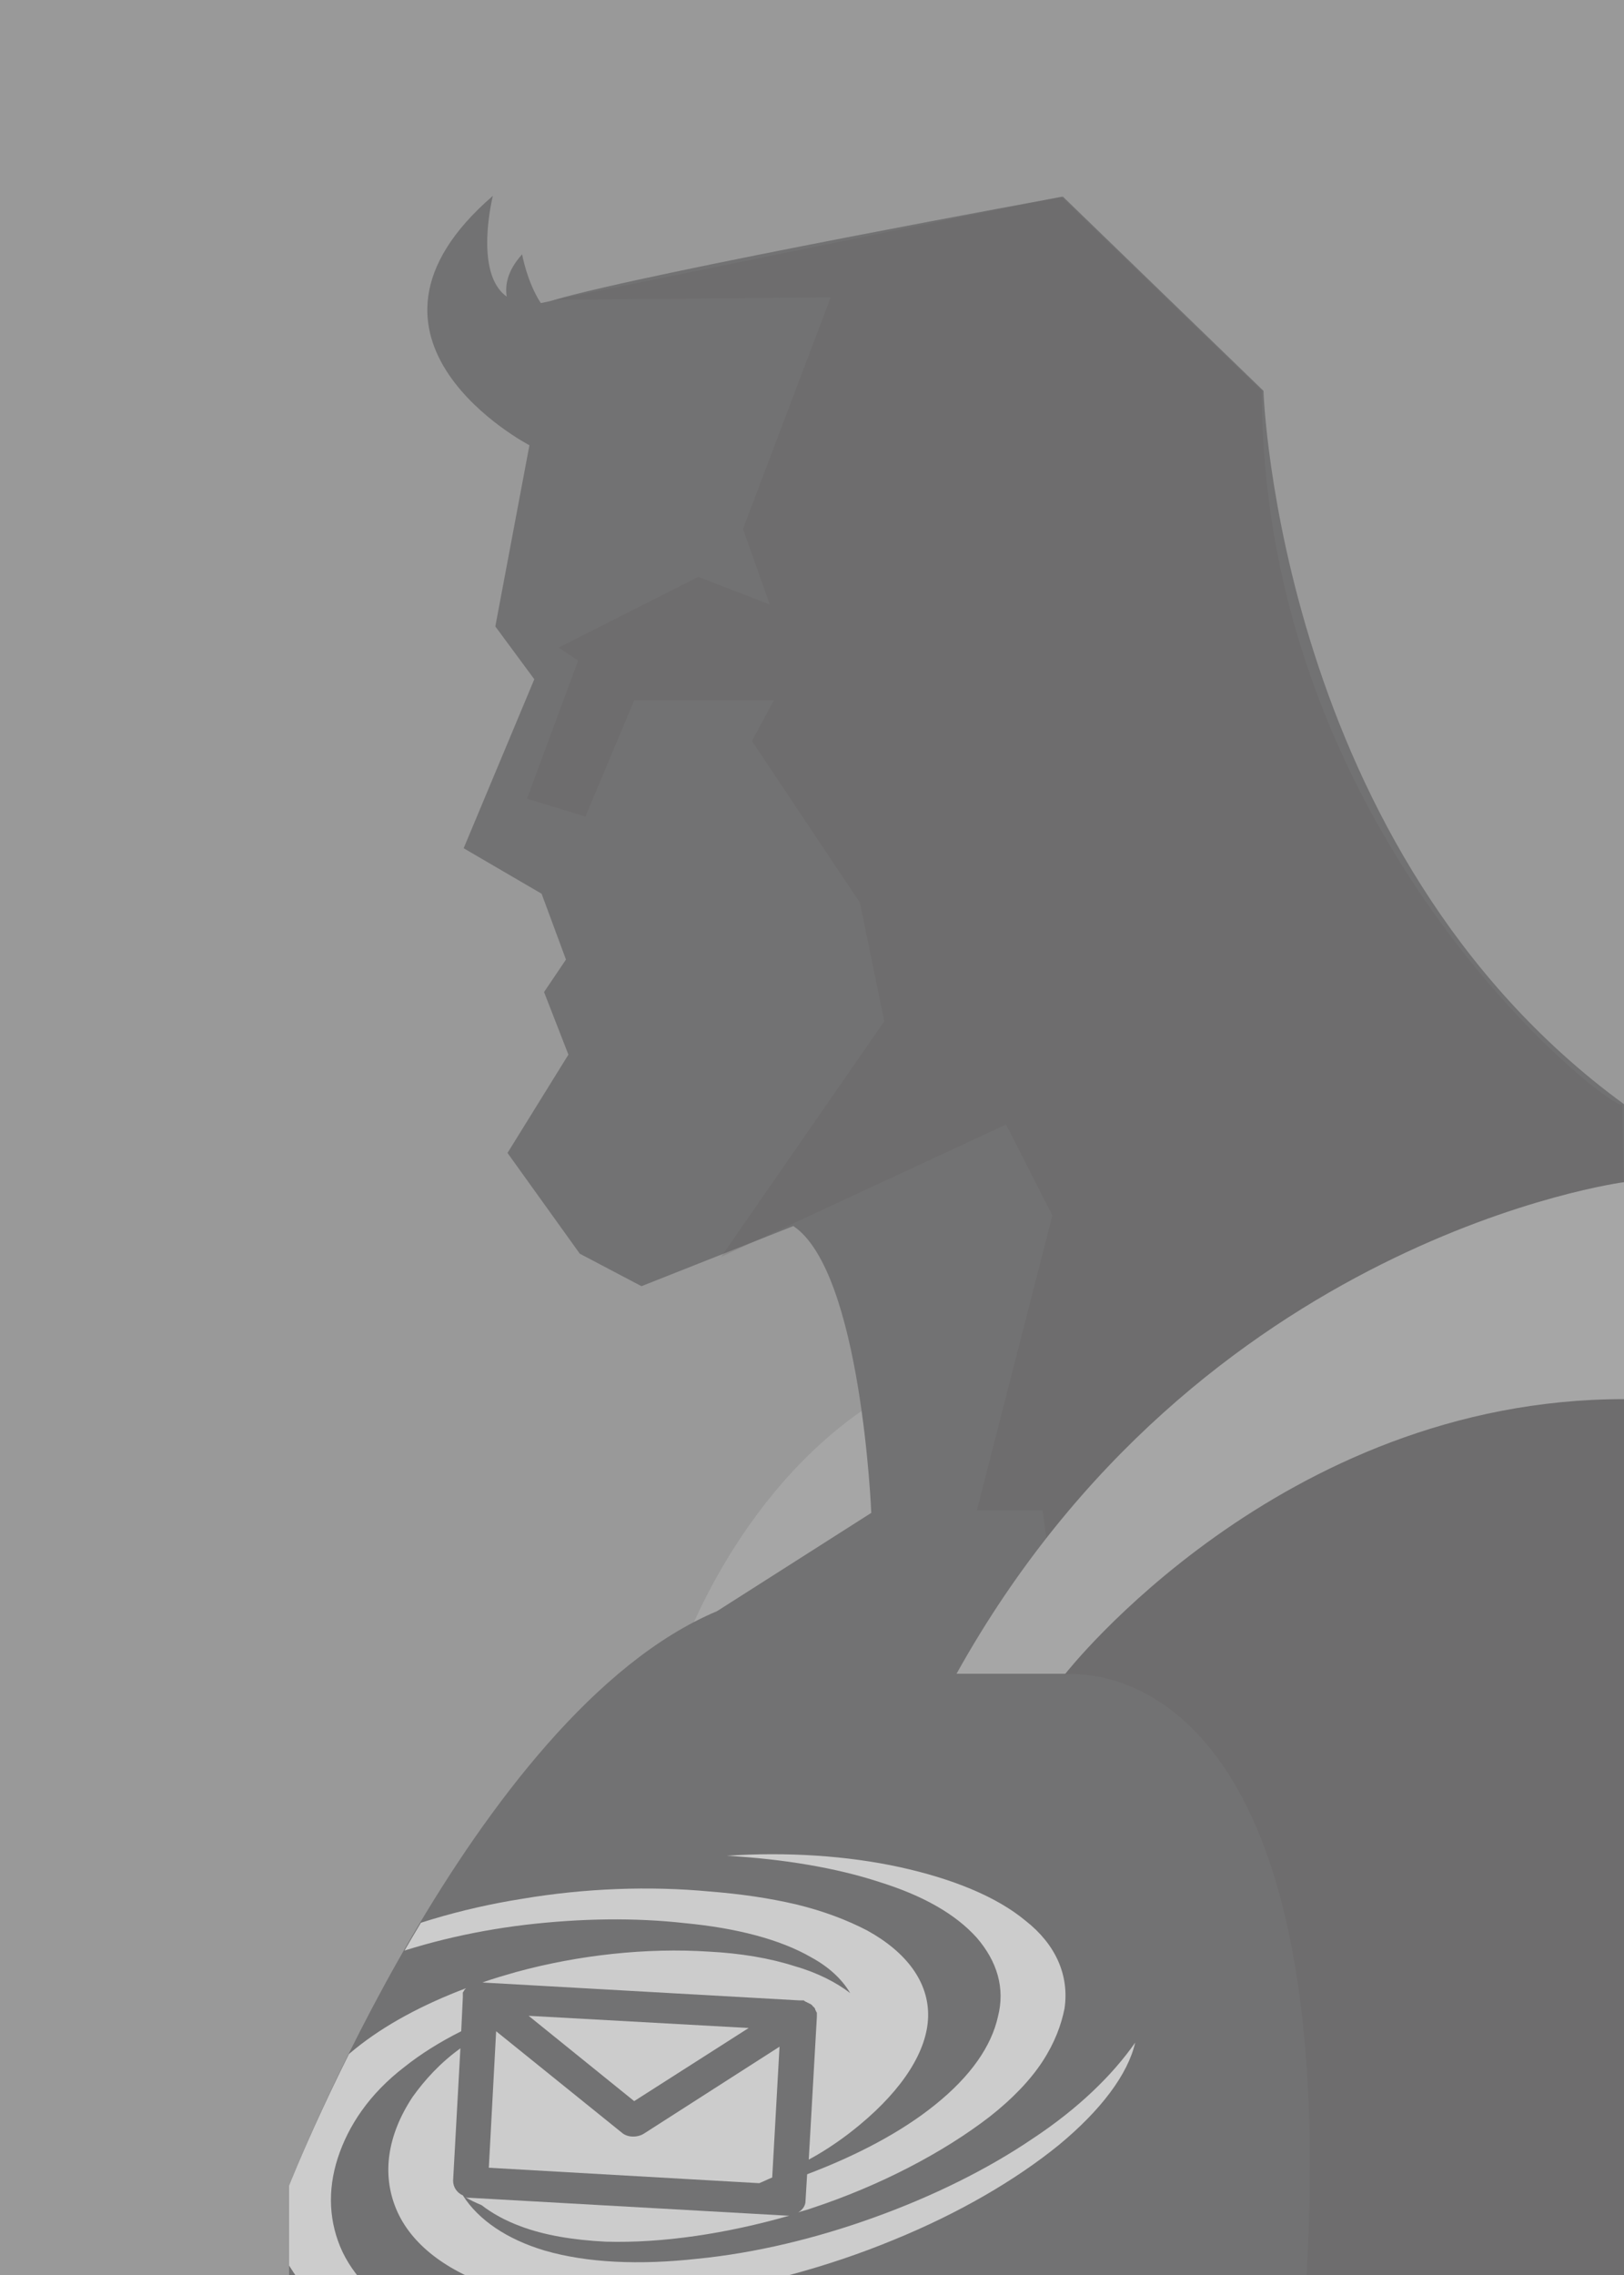 <?xml version="1.0" encoding="utf-8"?>
<!-- Generator: Adobe Illustrator 19.2.1, SVG Export Plug-In . SVG Version: 6.00 Build 0)  -->
<svg version="1.1" id="Layer_1" xmlns="http://www.w3.org/2000/svg" xmlns:xlink="http://www.w3.org/1999/xlink" x="0px" y="0px"
	 width="200px" height="280px" viewBox="0 0 200 280" style="enable-background:new 0 0 200 280;" xml:space="preserve">
<rect x="0" y="0" width="200" height="280" fill="#808080" stroke="none"/>
<style type="text/css">
	.st0{opacity:0.2;fill:#FFFFFF;enable-background:new    ;}
	.st1{opacity:0.5;}
	.st2{fill:#B4B4B4;}
	.st3{fill:#4C4B4D;}
	.st4{opacity:0.2;fill:#231F20;enable-background:new    ;}
	.st5{clip-path:url(#SVGID_2_);}
	.st6{fill:#FFFFFF;}
</style>
<g>
	<path class="st0" d="M202.5,284h-205V-2.5h205V284z"/>
	<g class="st1">
		<path class="st2" d="M83.9,203.5c0,0,7.2-21.4,25.6-32l3.3,16L83.9,203.5z"/>
		<path class="st3" d="M155.6,48.1l-24.7-23.9c0,0-50.9,9.3-62.6,12.7c-0.6,0.2-1.2,0.3-1.7,0.4c-1.7-2.6-2.3-6-2.3-6
			c-1.9,2.1-2.1,3.9-1.9,5.2c-4.1-2.9-1.7-12.4-1.7-12.4c-20.5,17.7,4.5,30.7,4.5,30.7L61,77.1l4.8,6.5l-8.7,20.8l9.6,5.6l3,8.1
			l-2.7,4l3,7.7l-7.5,12.1l8.9,12.4l7.6,4l18.7-7.4c8.4,5.6,9.6,35.3,9.6,35.3l-19,12.1c-30,12.6-52.7,70.7-52.7,70.7v11l163.4,1
			c1.6,0,2.9-1.3,2.9-3L200,135.9C157.4,104.8,155.6,48.1,155.6,48.1z"/>
		<path class="st4" d="M102.3,36.6L91.5,65.1l3.3,9.3L86,71l-17.2,8.7l2.4,1.6l-6.3,17l7.2,2.2l6-14.3h17.2l-2.7,5l13.3,19.9l3,14.6
			l-20.1,29l35.1-16.3l5.7,11.2l-9.3,36.3h8.1l2.7,20.2c0,0,34.3-4.6,29.8,74l38,1c1.6,0,2.9-1.3,2.9-3c0-20.7-2-143.9-2-142.2
			c0,1.9-44.4-31.6-44.4-87.8l-24.7-23.9L68.3,36.9L102.3,36.6z"/>
		<path class="st2" d="M117.8,206h13.4c0,0,26.4-33.8,68.8-33.8v-26.7C200,145.5,147.7,152.3,117.8,206z"/>
		<g>
			<g>
				<defs>
					<path id="SVGID_1_" d="M35.6,269c0,0,22.8-58,52.9-70.4l19-12.1c0,0-1.2-29.7-9.6-35.3l-18.7,7.4l-7.6-4l-8.9-12.4l7.5-12.1
						l-3-7.7l2.7-4l-3-8.1l-9.6-5.6L66,83.9l-4.8-6.5l4.2-22.3c0,0-25-13-4.5-30.7c0,0-4.2,16.1,7.5,12.7S131,24.4,131,24.4
						l24.7,23.9c0,0,1.7,56.8,44.4,87.8V280H35.6V269z"/>
				</defs>
				<clipPath id="SVGID_2_">
					<use xlink:href="#SVGID_1_"  style="overflow:visible;"/>
				</clipPath>
				<g class="st5">
					<path class="st6" d="M76.6,262.5L61.1,250l-0.9,16.8l33.3,1.9c0.5-0.2,1.1-0.5,1.6-0.7l0.9-16.1l-16.7,10.7
						C78.5,263.1,77.3,263.1,76.6,262.5z"/>
					<polygon class="st6" points="78.1,258.6 92.2,249.6 65.1,248.1 					"/>
					<path class="st6" d="M120.3,238.5c2.5,2.9,3.5,6.2,2.6,9.7c-0.8,3.6-3.3,7.3-7.8,10.9c-4.1,3.3-9.6,6.2-15.7,8.5l-0.2,3.3
						c0,0.6-0.4,1.1-0.9,1.4c0.5-0.2,1.1-0.3,1.6-0.5c8.5-2.8,16.3-6.9,22-11.3c2.8-2.2,5-4.5,6.5-6.8s2.3-4.5,2.7-6.5
						c0.6-4.1-1.1-7.9-4.8-10.8c-3.6-3-9.1-5.2-15.5-6.6c-6.4-1.4-13.9-1.9-21.3-1.4c7,0.4,13.5,1.5,18.7,3.2
						C113.7,233.3,117.7,235.6,120.3,238.5z"/>
					<path class="st6" d="M64.7,236.9c6.8-0.8,13.5-0.9,19.7-0.2c6.3,0.6,11.7,2,15.5,4.2c2.2,1.2,3.8,2.7,4.8,4.4
						c-1.7-1.3-4-2.5-6.8-3.3c-3.1-1-6.7-1.6-10.6-1.8c-7.6-0.5-16,0.4-23.7,2.5c-1.4,0.4-2.8,0.8-4.2,1.3l39,2.2h0.1
						c0,0,0.1,0,0.2,0s0.1,0,0.2,0s0.1,0,0.2,0.1c0.1,0,0.1,0.1,0.2,0.1s0.1,0.1,0.2,0.1s0.1,0.1,0.2,0.1s0.1,0.1,0.2,0.1l0.1,0.1
						l0.1,0.1c0,0,0,0.1,0.1,0.1l0.1,0.1c0,0.1,0.1,0.1,0.1,0.2c0,0.1,0,0.1,0.1,0.2c0,0.1,0,0.1,0.1,0.2c0,0.1,0,0.1,0,0.2
						c0,0.1,0,0.1,0,0.2v0.1l-1,17.6c2.4-1.3,4.5-2.8,6.3-4.3c5.3-4.4,8.3-9.1,8.4-13.3s-2.6-7.9-7.5-10.6c-2.5-1.3-5.4-2.4-8.7-3.2
						c-3.4-0.8-6.9-1.3-10.7-1.6c-7.4-0.7-15.4-0.4-23.1,0.9c-7.6,1.2-14.9,3.4-21,6.3c-6.1,3-11.2,6.7-14.4,10.8
						c4.6-3.7,10.2-6.8,16.3-9.1C51.3,239.3,58,237.7,64.7,236.9z"/>
					<path class="st6" d="M127.2,263.2c-5.6,3.8-12.3,7.1-19.5,9.7S93,277.3,85.9,278c-7.2,0.8-13.6,0.5-18.8-1
						c-4.7-1.4-8.2-3.8-10.1-6.8c-0.7-0.3-1.2-1-1.2-1.8l0.9-16.3c-2.5,1.8-4.4,3.9-5.9,6c-3.1,4.7-3.8,9.5-2,13.8s6.2,7.7,12.5,9.7
						c3.2,0.9,6.8,1.5,10.8,1.7c4,0.1,8.2-0.1,12.4-0.7c8.6-1.2,17.5-3.6,25.5-6.9c8.1-3.3,15.1-7.4,20.4-11.7
						c5.2-4.3,8.5-8.7,9.4-12.6C137,255.4,132.8,259.5,127.2,263.2z"/>
					<path class="st6" d="M64.1,274c2.9,1.1,6.5,1.7,10.5,1.9c7,0.2,14.9-1,22.6-3.2c-0.1,0-0.1,0-0.2,0l-39.1-2.2
						c-0.2,0-0.4,0-0.6-0.1c0.6,0.4,1.3,0.7,2,1C60.6,272.4,62.2,273.3,64.1,274z"/>
					<path class="st6" d="M51.9,286.1c-4.7-2.2-8-5.4-9.7-8.9c-1.7-3.6-1.9-7.6-0.6-11.6c1.3-4,3.9-7.9,8.2-11.2
						c2-1.6,4.4-3.1,7-4.4l0.2-4.2v-0.1c0,0,0-0.1,0-0.2c0-0.1,0-0.1,0-0.2c0-0.1,0-0.1,0.1-0.2c0-0.1,0.1-0.1,0.1-0.2l0.1-0.1
						l0.1-0.1c-5.3,2-10,4.5-13.7,7.5c-2.6,2.1-4.8,4.3-6.4,6.6c-1.6,2.4-2.7,4.8-3.3,7.1c-1.3,4.8-0.7,9.5,1.9,13.4
						c2.5,4,7,7.1,12.9,9c5.9,1.8,13.3,2.4,21,1.6C62.8,289.6,56.6,288.3,51.9,286.1z"/>
				</g>
			</g>
		</g>
	</g>
</g>
</svg>
